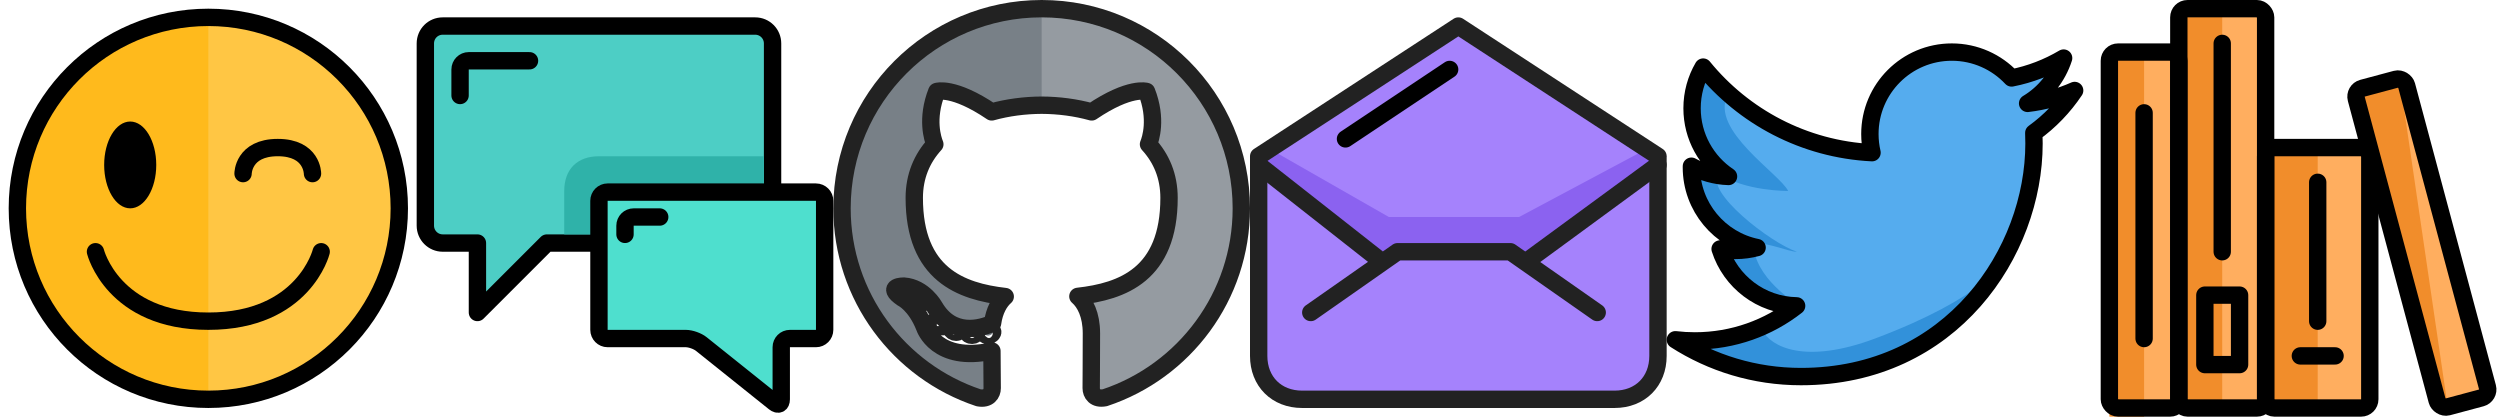 <svg width="288" height="48" viewBox="0 0 288 48" xmlns="http://www.w3.org/2000/svg"><title>sprite-desktop-lg</title><g fill="none" fill-rule="evenodd"><path d="M24 46c12.15 0 22-9.85 22-22S36.15 2 24 2 2 11.85 2 24s9.85 22 22 22z" fill="#FFC644"/><path d="M24 2C11.85 2 2 11.85 2 24s9.85 22 22 22V2z" fill="#FFBA1C"/><path d="M24 46c12.15 0 22-9.85 22-22S36.15 2 24 2 2 11.85 2 24s9.85 22 22 22z" stroke="#000" stroke-width="2" stroke-linecap="round" stroke-linejoin="round"/><ellipse fill="#000" cx="15" cy="19" rx="3" ry="5"/><path d="M11 29s2 8 13 8 13-8 13-8M28 20s0-3 4-3 4 3 4 3" stroke="#000" stroke-width="2" stroke-linecap="round" stroke-linejoin="round"/><g><path d="M89 28V5.004C89 3.897 88.108 3 87.003 3H50.997C49.894 3 49 3.89 49 5.004v20.992c0 1.107.898 2.004 1.998 2.004H55v8l8-8h26z" stroke="#000" stroke-width="2" stroke-linecap="round" stroke-linejoin="round" fill="#4DCEC5"/><path d="M65 22c0-2.5 1.5-4 4-4h19v9H65v-5z" fill="#2FB2A9"/><path d="M79.004 39c.55 0 1.352.285 1.78.628l8.43 6.744c.435.347.786.175.786-.37v-6.005c0-.55.444-.997 1-.997h3c.552 0 1-.45 1-1.005v-14.86c0-.555-.45-1.005-1.003-1.005H70.003c-.554 0-1.003.452-1.003 1.005v14.86c0 .555.445 1.005.996 1.005h9.008z" stroke="#000" stroke-width="2" stroke-linecap="round" stroke-linejoin="round" fill="#4EDFCE"/><path d="M53 11V8.01c0-.558.453-1.01.997-1.01H61M72 27v-1c0-.552.443-1 1.01-1H76" stroke="#000" stroke-width="2" stroke-linecap="round" stroke-linejoin="round"/></g><g><path d="M120 1c-12.7 0-23 10.297-23 23 0 10.162 6.59 18.784 15.73 21.825 1.148.213 1.57-.5 1.57-1.106 0-.55-.02-2.362-.03-4.284-6.4 1.392-7.75-2.713-7.75-2.713-1.046-2.66-2.553-3.366-2.553-3.366-2.087-1.427.157-1.398.157-1.398 2.31.16 3.526 2.37 3.526 2.37 2.05 3.515 5.38 2.5 6.693 1.91.206-1.485.802-2.5 1.46-3.074-5.11-.582-10.48-2.554-10.48-11.367 0-2.512.9-4.564 2.37-6.175-.238-.58-1.025-2.918.224-6.086 0 0 1.93-.62 6.326 2.356 1.835-.51 3.803-.765 5.757-.774 1.955.01 3.924.265 5.762.774 4.39-2.976 6.32-2.357 6.32-2.357 1.25 3.167.463 5.506.224 6.085 1.475 1.61 2.367 3.663 2.367 6.174 0 8.833-5.38 10.778-10.502 11.347.826.714 1.56 2.114 1.56 4.26 0 3.077-.025 5.554-.025 6.312 0 .61.414 1.328 1.58 1.102C136.417 42.777 143 34.16 143 24c0-12.703-10.298-23-23-23zm-14.386 32.764c-.05.115-.23.15-.394.07-.167-.075-.26-.23-.206-.345.05-.12.23-.152.396-.073.167.075.262.233.204.347zm1.132 1.01c-.11.1-.324.054-.47-.107-.15-.16-.18-.374-.067-.478.112-.102.32-.055.47.106.15.162.18.375.066.478zm.776 1.29c-.14.1-.372.007-.514-.197-.14-.205-.14-.45.003-.548.144-.1.37-.01.515.192.14.208.14.453-.003.553zm1.312 1.497c-.126.14-.394.103-.59-.087-.202-.185-.258-.448-.13-.587.126-.14.396-.1.594.088.2.185.26.45.126.587zm1.697.506c-.055.18-.313.262-.574.186-.26-.08-.43-.29-.378-.472.054-.18.314-.267.577-.185.26.08.43.288.376.47zm1.932.214c.006.19-.215.347-.488.35-.275.007-.498-.147-.5-.333 0-.192.215-.348.49-.352.274-.005.498.147.498.335zm1.896-.072c.033.185-.157.375-.43.426-.266.048-.513-.066-.547-.25-.032-.19.162-.38.428-.428.272-.048.516.064.55.252z" fill="#959BA1"/><path d="M120 1c-12.7 0-23 10.297-23 23 0 10.162 6.59 18.784 15.73 21.825 1.148.213 1.57-.5 1.57-1.106 0-.55-.02-2.362-.03-4.284-6.4 1.392-7.75-2.713-7.75-2.713-1.046-2.66-2.553-3.366-2.553-3.366-2.087-1.427.157-1.398.157-1.398 2.31.16 3.526 2.37 3.526 2.37 2.05 3.515 5.38 2.5 6.693 1.91.206-1.485.802-2.5 1.46-3.074-5.11-.582-10.48-2.554-10.48-11.367 0-2.512.9-4.564 2.37-6.175-.238-.58-1.025-2.918.224-6.086 0 0 1.93-.62 6.326 2.356 1.835-.51 3.803-.765 5.757-.774V1zm-14.386 32.764c-.05.115-.23.15-.394.07-.167-.075-.26-.23-.206-.345.05-.12.23-.152.396-.073.167.075.262.233.204.347zm1.132 1.01c-.11.1-.324.054-.47-.107-.15-.16-.18-.374-.067-.478.112-.102.32-.055.47.106.15.162.18.375.066.478zm.776 1.29c-.14.1-.372.007-.514-.197-.14-.205-.14-.45.003-.548.144-.1.37-.01.515.192.14.208.14.453-.003.553zm1.312 1.497c-.126.14-.394.103-.59-.087-.202-.185-.258-.448-.13-.587.126-.14.396-.1.594.088.2.185.26.45.126.587zm1.697.506c-.055.18-.313.262-.574.186-.26-.08-.43-.29-.378-.472.054-.18.314-.267.577-.185.26.08.43.288.376.47zm1.932.214c.006.19-.215.347-.488.35-.275.007-.498-.147-.5-.333 0-.192.215-.348.49-.352.274-.005.498.147.498.335zm1.896-.072c.033.185-.157.375-.43.426-.266.048-.513-.066-.547-.25-.032-.19.162-.38.428-.428.272-.048.516.064.55.252z" fill="#788087"/><path d="M120 1c-12.7 0-23 10.297-23 23 0 10.162 6.59 18.784 15.73 21.825 1.148.213 1.57-.5 1.57-1.106 0-.55-.02-2.362-.03-4.284-6.4 1.392-7.75-2.713-7.75-2.713-1.046-2.66-2.553-3.366-2.553-3.366-2.087-1.427.157-1.398.157-1.398 2.31.16 3.526 2.37 3.526 2.37 2.05 3.515 5.38 2.5 6.693 1.91.206-1.485.802-2.5 1.46-3.074-5.11-.582-10.48-2.554-10.48-11.367 0-2.512.9-4.564 2.37-6.175-.238-.58-1.025-2.918.224-6.086 0 0 1.93-.62 6.326 2.356 1.835-.51 3.803-.765 5.757-.774 1.955.01 3.924.265 5.762.774 4.39-2.976 6.32-2.357 6.32-2.357 1.25 3.167.463 5.506.224 6.085 1.475 1.61 2.367 3.663 2.367 6.174 0 8.833-5.38 10.778-10.502 11.347.826.714 1.56 2.114 1.56 4.26 0 3.077-.025 5.554-.025 6.312 0 .61.414 1.328 1.58 1.102C136.417 42.777 143 34.16 143 24c0-12.703-10.298-23-23-23zm-14.386 32.764c-.05.115-.23.15-.394.07-.167-.075-.26-.23-.206-.345.05-.12.23-.152.396-.073.167.075.262.233.204.347zm1.132 1.01c-.11.1-.324.054-.47-.107-.15-.16-.18-.374-.067-.478.112-.102.32-.055.47.106.15.162.18.375.066.478zm.776 1.29c-.14.1-.372.007-.514-.197-.14-.205-.14-.45.003-.548.144-.1.37-.01.515.192.14.208.14.453-.003.553zm1.312 1.497c-.126.14-.394.103-.59-.087-.202-.185-.258-.448-.13-.587.126-.14.396-.1.594.088.2.185.26.45.126.587zm1.697.506c-.055.18-.313.262-.574.186-.26-.08-.43-.29-.378-.472.054-.18.314-.267.577-.185.26.08.43.288.376.47zm1.932.214c.006.19-.215.347-.488.35-.275.007-.498-.147-.5-.333 0-.192.215-.348.49-.352.274-.005.498.147.498.335zm1.896-.072c.033.185-.157.375-.43.426-.266.048-.513-.066-.547-.25-.032-.19.162-.38.428-.428.272-.048.516.064.55.252z" stroke="#222" stroke-width="2" stroke-linecap="round" stroke-linejoin="round"/></g><g><path d="M145 18v23c0 2.945 2.053 5 5 5h36c2.948 0 5-2.054 5-5V18L168 3l-23 15z" fill="#A582FC"/><path d="M144 18l15 13 2-1h13l2 1 16-13-2-1-15 8h-15l-14-8-2 1z" fill="#8B62F0"/><path d="M145 18v23c0 2.945 2.053 5 5 5h36c2.948 0 5-2.054 5-5V18L168 3l-23 15z" stroke="#222" stroke-width="2" stroke-linecap="round" stroke-linejoin="round"/><path d="M151 36l10-7h13l10 7M145 19l14 11M191 19l-15 11" stroke="#222" stroke-width="2" stroke-linecap="round" stroke-linejoin="round"/><path d="M155 16l12-8" stroke="#000" stroke-width="2" stroke-linecap="round" stroke-linejoin="round" fill="#55ACEE"/></g><g><path d="M239 10.425c-1.69.752-3.51 1.26-5.42 1.486 1.95-1.166 3.444-3.015 4.15-5.22-1.824 1.08-3.843 1.867-5.994 2.29-1.72-1.833-4.174-2.98-6.888-2.98-5.21 0-9.437 4.225-9.437 9.438 0 .738.084 1.458.246 2.15-7.844-.394-14.798-4.15-19.453-9.86-.813 1.393-1.278 3.014-1.278 4.745 0 3.274 1.666 6.163 4.2 7.855-1.548-.05-3.003-.475-4.276-1.182-.002.04-.002.08-.002.12 0 4.572 3.253 8.385 7.57 9.254-.79.214-1.625.33-2.486.33-.61 0-1.2-.06-1.776-.17 1.202 3.75 4.687 6.48 8.816 6.554-3.23 2.532-7.298 4.04-11.72 4.04-.762 0-1.513-.044-2.252-.132 4.178 2.68 9.138 4.24 14.467 4.24 17.36 0 26.85-14.38 26.85-26.85 0-.41-.007-.818-.025-1.223 1.843-1.33 3.444-2.992 4.708-4.885z" fill="#55ACEE"/><path d="M199 11c-2 4 6 9 7 11 0 0-5 .048-8-2-1.712 2.048 6 8 9 9-1 0-3-1-5-1 0 4 5 7 5 7l-5-1-4-5 2-1-4-4-1-5h2l-2-5V9l2-1 2 3zm-5 29s6-1 9-2c1 2 5 4 13 1 12.71-4.766 15-9 15-9s-1 8-15 12-22-2-22-2z" fill="#3291DA"/><path d="M233.58 11.91c1.95-1.166 3.444-3.015 4.15-5.22-1.824 1.08-3.843 1.867-5.994 2.29-1.72-1.833-4.174-2.98-6.888-2.98-5.21 0-9.437 4.225-9.437 9.438 0 .738.084 1.458.246 2.15-7.844-.394-14.798-4.15-19.453-9.86-.813 1.393-1.278 3.014-1.278 4.745 0 3.274 1.666 6.163 4.2 7.855-1.548-.05-3.003-.475-4.276-1.182-.002.04-.002.08-.002.12 0 4.572 3.253 8.385 7.57 9.254-.79.214-1.625.33-2.486.33-.61 0-1.2-.06-1.776-.17 1.202 3.75 4.687 6.48 8.816 6.554-3.23 2.532-7.298 4.04-11.72 4.04-.762 0-1.513-.044-2.252-.132 4.178 2.68 9.138 4.24 14.467 4.24 17.36 0 26.85-14.38 26.85-26.85 0-.41-.007-.818-.025-1.223 1.843-1.33 3.444-2.992 4.708-4.885-1.69.752-3.51 1.26-5.42 1.486z" stroke="#000" stroke-width="2" stroke-linecap="round" stroke-linejoin="round"/></g><g transform="translate(243 1)"><path d="M0 46V5h8V0h10v16h12l-2-6 6-2 10 36-6 2-7-25-1 2v23H0z" fill="#FFAE5F"/><path d="M0 5h4v42H0V5zm8-5h5v46H8V0zm10 16h6v30h-6V16zm11-6l4.5-1.5L39 46 29 10z" fill="#F18D2B"/><rect stroke="#000" stroke-width="2" stroke-linecap="round" stroke-linejoin="round" y="5" width="8" height="41" rx="1"/><rect stroke="#000" stroke-width="2" stroke-linecap="round" stroke-linejoin="round" x="8" width="10" height="46" rx="1"/><rect stroke="#000" stroke-width="2" stroke-linecap="round" stroke-linejoin="round" transform="rotate(-15 36 27)" x="33" y="8" width="6" height="38" rx="1"/><rect stroke="#000" stroke-width="2" stroke-linecap="round" stroke-linejoin="round" x="18" y="16" width="12" height="30" rx="1"/><path d="M4 12v26M13 4v24M24 20v16M11 33h4v8h-4zM22 40h4" stroke="#000" stroke-width="2" stroke-linecap="round" stroke-linejoin="round"/></g></g></svg>